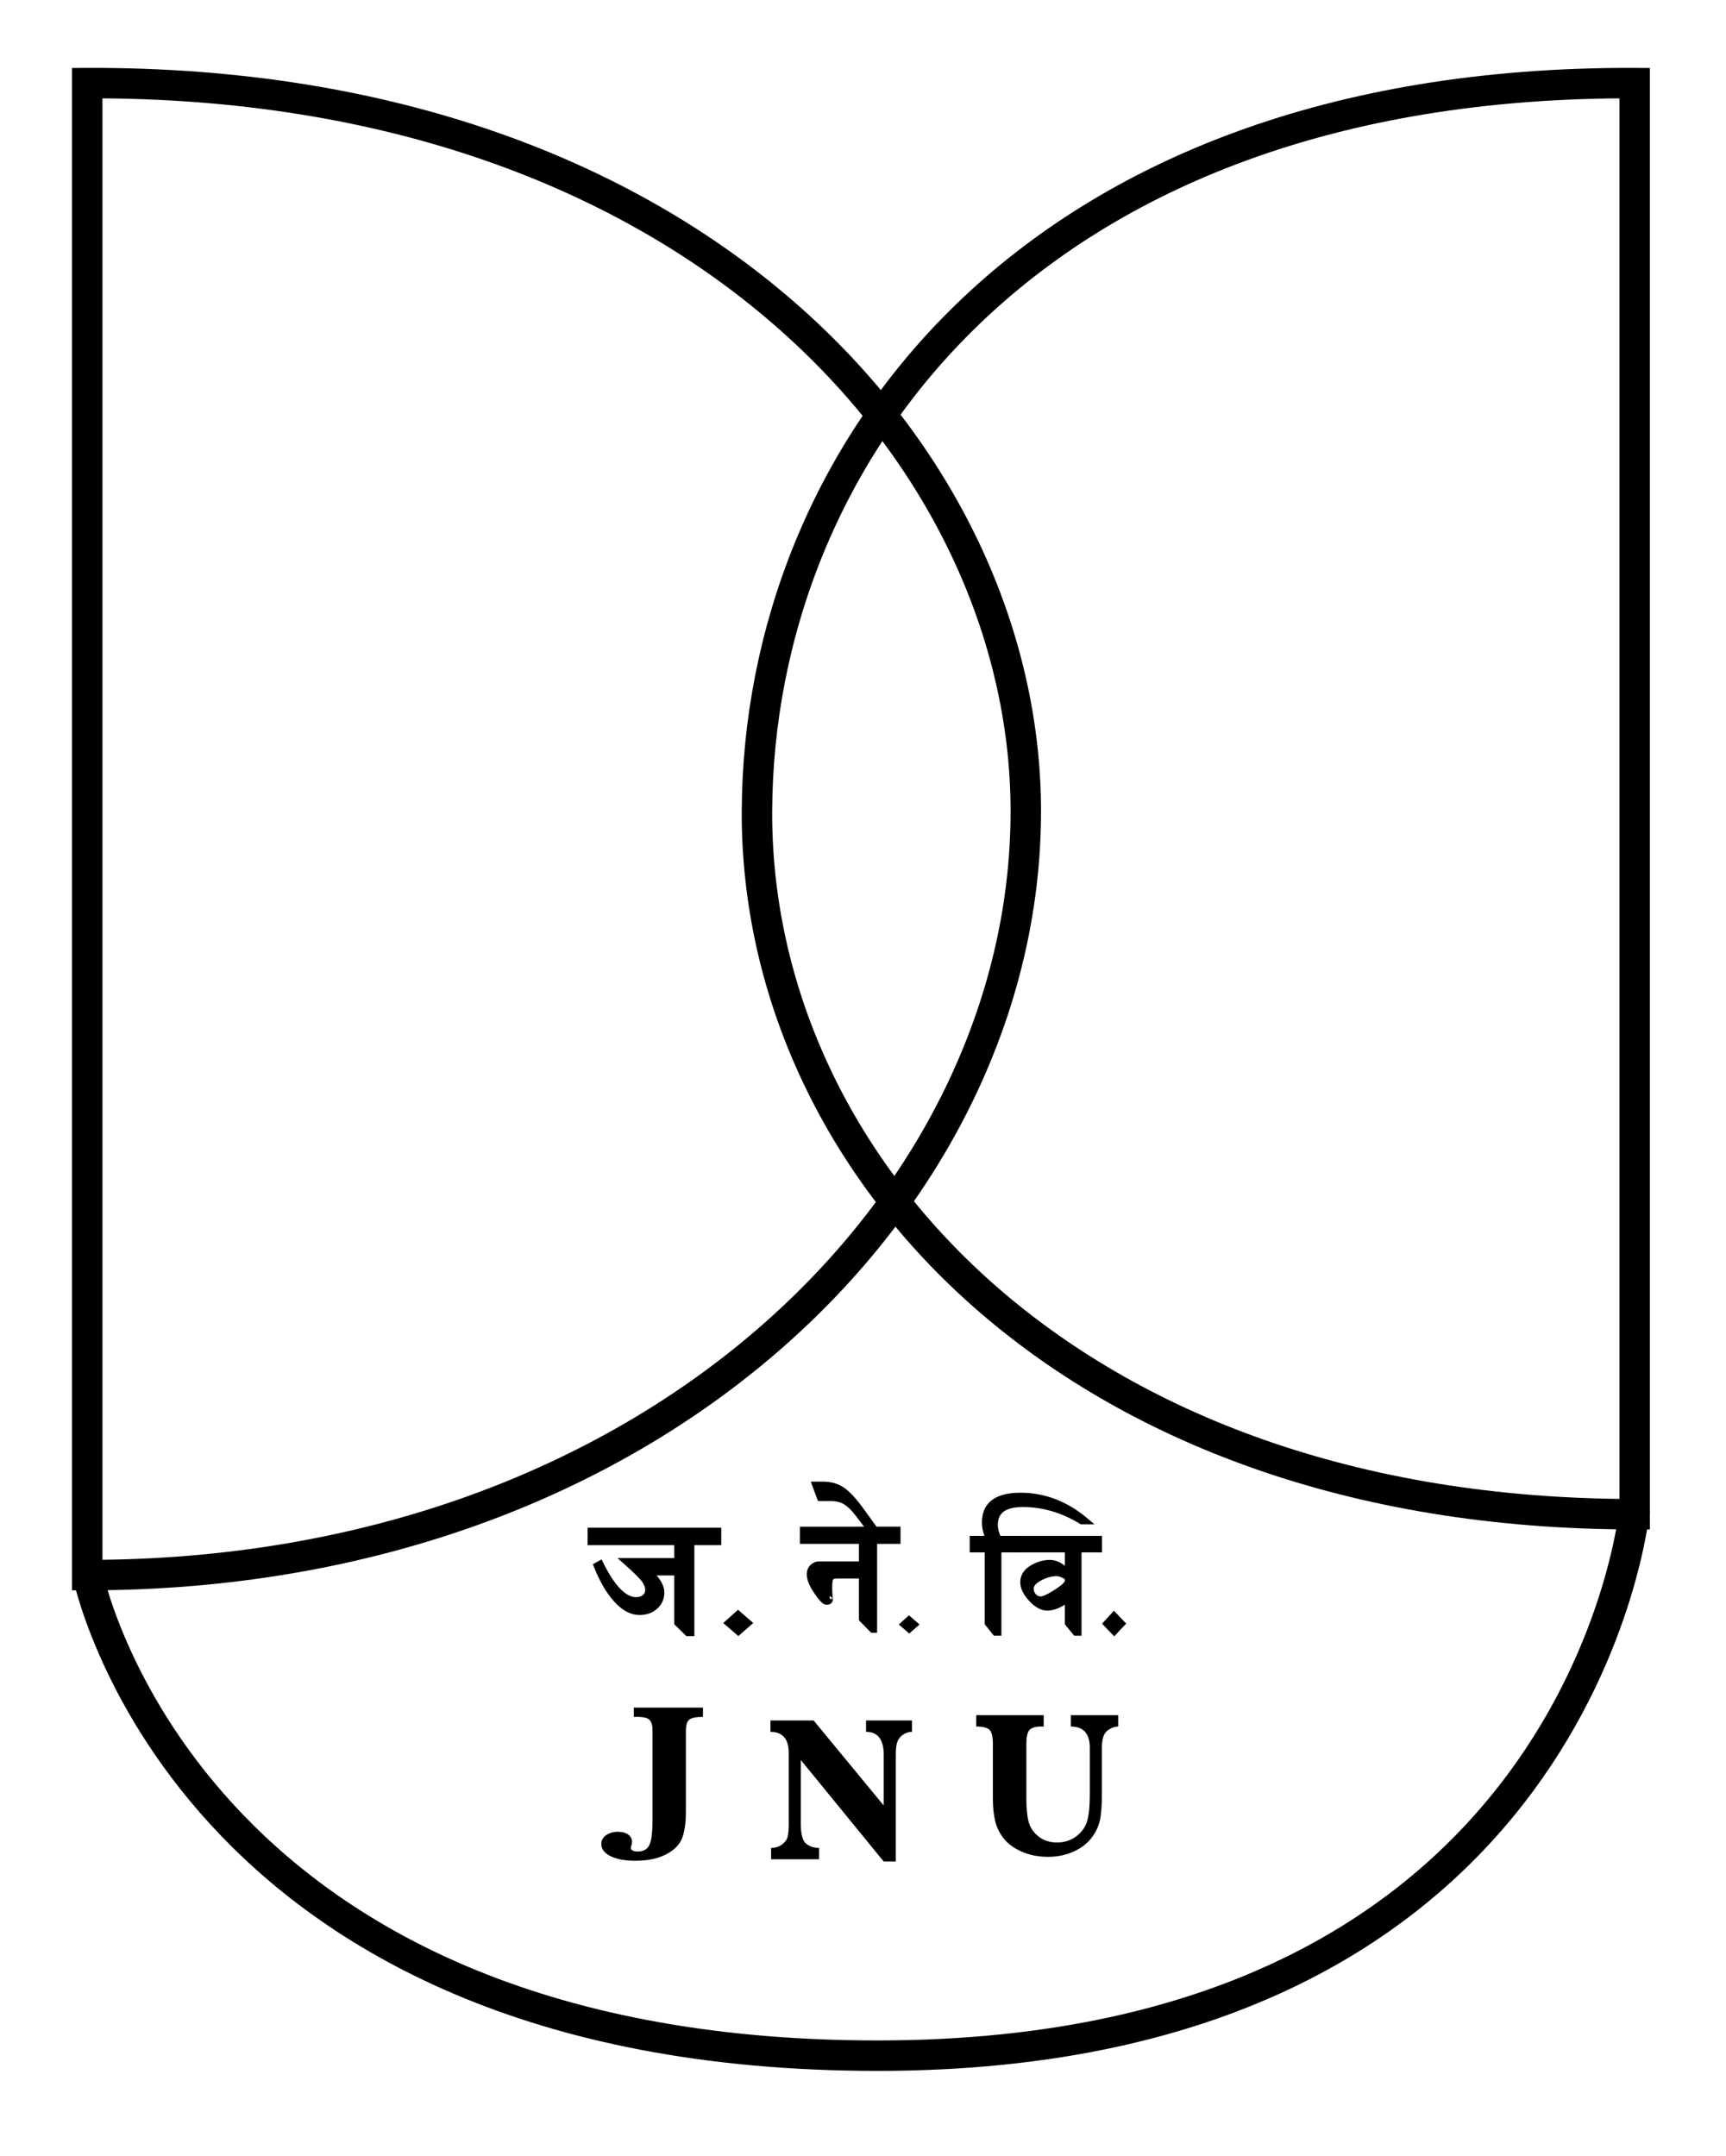 <?xml version="1.0" encoding="utf-8"?>
<!-- Generator: Adobe Illustrator 15.0.3, SVG Export Plug-In . SVG Version: 6.00 Build 0)  -->
<!DOCTYPE svg PUBLIC "-//W3C//DTD SVG 1.1//EN" "http://www.w3.org/Graphics/SVG/1.1/DTD/svg11.dtd">
<svg version="1.1" id="Ebene_1" xmlns="http://www.w3.org/2000/svg" xmlns:xlink="http://www.w3.org/1999/xlink" x="0px" y="0px"
	 width="283.486px" height="353.982px" viewBox="0 0 283.486 353.982" enable-background="new 0 0 283.486 353.982"
	 xml:space="preserve">
<path fill="none" stroke="#000000" stroke-width="5" d="M268.483,248.634c-92.986,0-144.414-57.531-144.156-115.492
	c0.256-57.966,44.197-119.852,144.156-119.494V248.634z"/>
<path fill="none" stroke="#000000" stroke-width="5" d="M14.328,258.634c92.984,0,154.197-61.426,154.154-125.492
	C168.445,75.176,114.285,13.29,14.328,13.647V258.634L14.328,258.634z"/>
<path fill="none" stroke="#000000" stroke-width="5" d="M14.328,258.223c0,0,15.603,79.32,129.791,79.32
	c115.931,0,124.365-89.781,124.365-89.781"/>
<g>
	<path d="M104.106,281.916v-1.52h11.352v1.52c-1.123,0-1.873,0.148-2.246,0.453c-0.371,0.297-0.559,0.902-0.559,1.815v13.289
		c0,1.902-0.219,3.384-0.656,4.441c-0.44,1.059-1.324,1.926-2.656,2.604c-1.332,0.68-3.01,1.021-5.034,1.021
		c-1.652,0-2.99-0.25-4.013-0.746c-1.021-0.496-1.533-1.168-1.533-2.016c0-0.603,0.269-1.086,0.806-1.449
		c0.539-0.367,1.172-0.547,1.906-0.547c0.713,0,1.28,0.147,1.704,0.453c0.425,0.301,0.634,0.711,0.634,1.229
		c0,0.152-0.041,0.355-0.123,0.603c-0.052,0.145-0.078,0.254-0.078,0.327c0,0.419,0.393,0.625,1.176,0.625
		c0.879,0,1.496-0.34,1.852-1.022c0.357-0.685,0.535-2.105,0.535-4.266v-14.548c0-0.848-0.164-1.438-0.487-1.77
		c-0.326-0.332-1.004-0.5-2.037-0.5h-0.541V281.916z"/>
</g>
<g>
	<path d="M131.528,288.994v10.469c0,1.68,0.281,2.762,0.844,3.242c0.563,0.479,1.283,0.723,2.16,0.723v1.867h-7.883v-1.867
		c0.672,0,1.254-0.176,1.75-0.53c0.496-0.353,0.811-0.763,0.947-1.228c0.135-0.461,0.2-1.195,0.2-2.19v-11.63
		c0-2.315-1.002-3.477-3.004-3.477v-1.867h7.093l11.506,13.949v-8.355c0-2.483-0.965-3.727-2.896-3.727v-1.867h7.543v1.867
		c-0.528,0-1.02,0.152-1.479,0.469c-0.459,0.312-0.773,0.715-0.938,1.203c-0.163,0.484-0.245,1.195-0.245,2.121v17.496h-1.984
		L131.528,288.994z"/>
</g>
<g>
	<path d="M160.335,283.498v-1.863h11.088v1.863h-0.357c-1.041,0-1.717,0.211-2.027,0.625c-0.31,0.414-0.465,1.137-0.465,2.168v8.988
		c0,1.637,0.125,2.926,0.373,3.867c0.248,0.94,0.789,1.741,1.623,2.401c0.838,0.66,1.838,0.992,3.006,0.992
		c1.271,0,2.357-0.355,3.261-1.06c0.901-0.706,1.487-1.565,1.76-2.577c0.268-1.017,0.399-2.431,0.399-4.246v-7.66
		c0-2.332-1.036-3.496-3.112-3.496v-1.867h7.772v1.867c-0.442,0-0.908,0.137-1.391,0.41c-0.486,0.272-0.82,0.656-1.01,1.145
		c-0.187,0.484-0.277,1.168-0.277,2.039v7.617c0,1.633-0.096,2.969-0.287,4.008c-0.193,1.035-0.643,2.031-1.356,2.988
		c-0.712,0.957-1.703,1.727-2.972,2.312c-1.271,0.582-2.68,0.875-4.229,0.875c-1.623,0-3.074-0.293-4.359-0.866
		c-1.287-0.578-2.27-1.306-2.951-2.188c-0.682-0.875-1.143-1.836-1.385-2.871c-0.242-1.039-0.365-2.266-0.365-3.69v-8.988
		c0-1.074-0.17-1.809-0.512-2.203C162.223,283.693,161.479,283.498,160.335,283.498z"/>
</g>
<g>
	<path stroke="#000000" d="M117.963,251.352v1.863h-4.418v14.938h-0.61l-1.693-1.66v-8.301h-4.578
		c1.301,1.198,1.953,2.297,1.953,3.293c0,0.918-0.338,1.684-1.014,2.289c-0.676,0.612-1.535,0.914-2.574,0.914
		c-1.283,0-2.541-0.677-3.771-2.027c-1.229-1.348-2.315-3.211-3.258-5.59l0.584-0.324c1.982,4.008,3.951,6.012,5.904,6.012
		c0.584,0,1.061-0.16,1.432-0.477c0.369-0.32,0.554-0.742,0.554-1.271c0-0.391-0.164-0.862-0.488-1.409
		c-0.324-0.544-1.406-1.634-3.246-3.263h8.504v-3.121H97.01v-1.866L117.963,251.352L117.963,251.352z"/>
	<path stroke="#000000" d="M119.545,266.498l1.677-1.508l1.735,1.508l-1.69,1.484L119.545,266.498z"/>
</g>
<g>
	<path stroke="#000000" d="M167.33,252.693v1.711h-3.354v13.68h-0.498l-1.24-1.547v-12.133h-2.467v-1.711h2.668
		c-0.445-0.961-0.664-1.867-0.664-2.707c0-2.918,1.945-4.379,5.836-4.379c3.92,0,7.521,1.397,10.797,4.194h-0.742
		c-3.094-1.895-6.319-2.844-9.68-2.844c-3.063,0-4.596,1.145-4.596,3.438c0,0.706,0.195,1.469,0.586,2.297H167.33L167.33,252.693z"
		/>
	<path stroke="#000000" d="M180.501,252.693v1.711h-3.367v13.68h-0.465l-1.271-1.547v-3.996c-1.271,0.949-2.387,1.422-3.355,1.422
		c-0.887,0-1.77-0.479-2.651-1.441c-0.879-0.956-1.322-1.87-1.322-2.727c0-0.949,0.48-1.711,1.441-2.293
		c0.959-0.578,1.938-0.867,2.934-0.867c0.98,0,1.965,0.539,2.957,1.613v-3.844h-8.635v-1.711H180.501z M175.397,259.673v-0.604
		c-0.643-0.504-1.277-0.759-1.904-0.759c-0.871,0-1.791,0.259-2.758,0.777c-0.965,0.521-1.451,1.103-1.451,1.754
		c0,0.512,0.164,0.941,0.488,1.285c0.322,0.34,0.705,0.512,1.139,0.512c0.502,0,1.359-0.387,2.568-1.164
		C174.69,260.701,175.33,260.098,175.397,259.673z"/>
	<path stroke="#000000" d="M181.692,266.598l1.273-1.383l1.315,1.383l-1.285,1.367L181.692,266.598z"/>
</g>
<g>
	<path stroke="#000000" d="M147.405,251.18v1.824h-3.844v14.594h-0.266l-1.72-1.754v-7.155h-3.973c-0.633,0-1.025,0.125-1.183,0.37
		c-0.155,0.242-0.233,0.746-0.233,1.509c0,0.602,0.014,1.055,0.043,1.362c0.031,0.31,0.053,0.521,0.069,0.629
		c0.009,0.027,0.013,0.027,0.013,0c0,0.302-0.187,0.453-0.556,0.453c-0.305,0-0.838-0.565-1.606-1.698
		c-0.769-1.134-1.148-2.074-1.148-2.828c0-0.48,0.156-0.867,0.468-1.164s0.674-0.441,1.088-0.441h7.02v-3.875h-9.701v-1.824
		L147.405,251.18L147.405,251.18z"/>
	<path stroke="#000000" d="M134.694,245.973l-0.812-2.188h1.306c1.196,0,2.229,0.289,3.1,0.867c0.869,0.582,1.871,1.647,3.01,3.207
		l2.605,3.59h-0.783l-2.139-2.828c-0.699-0.93-1.387-1.603-2.068-2.021c-0.678-0.422-1.512-0.629-2.5-0.629L134.694,245.973
		L134.694,245.973z"/>
</g>
<path d="M147.617,266.744l1.677-1.508l1.735,1.508l-1.69,1.484L147.617,266.744z"/>
</svg>

